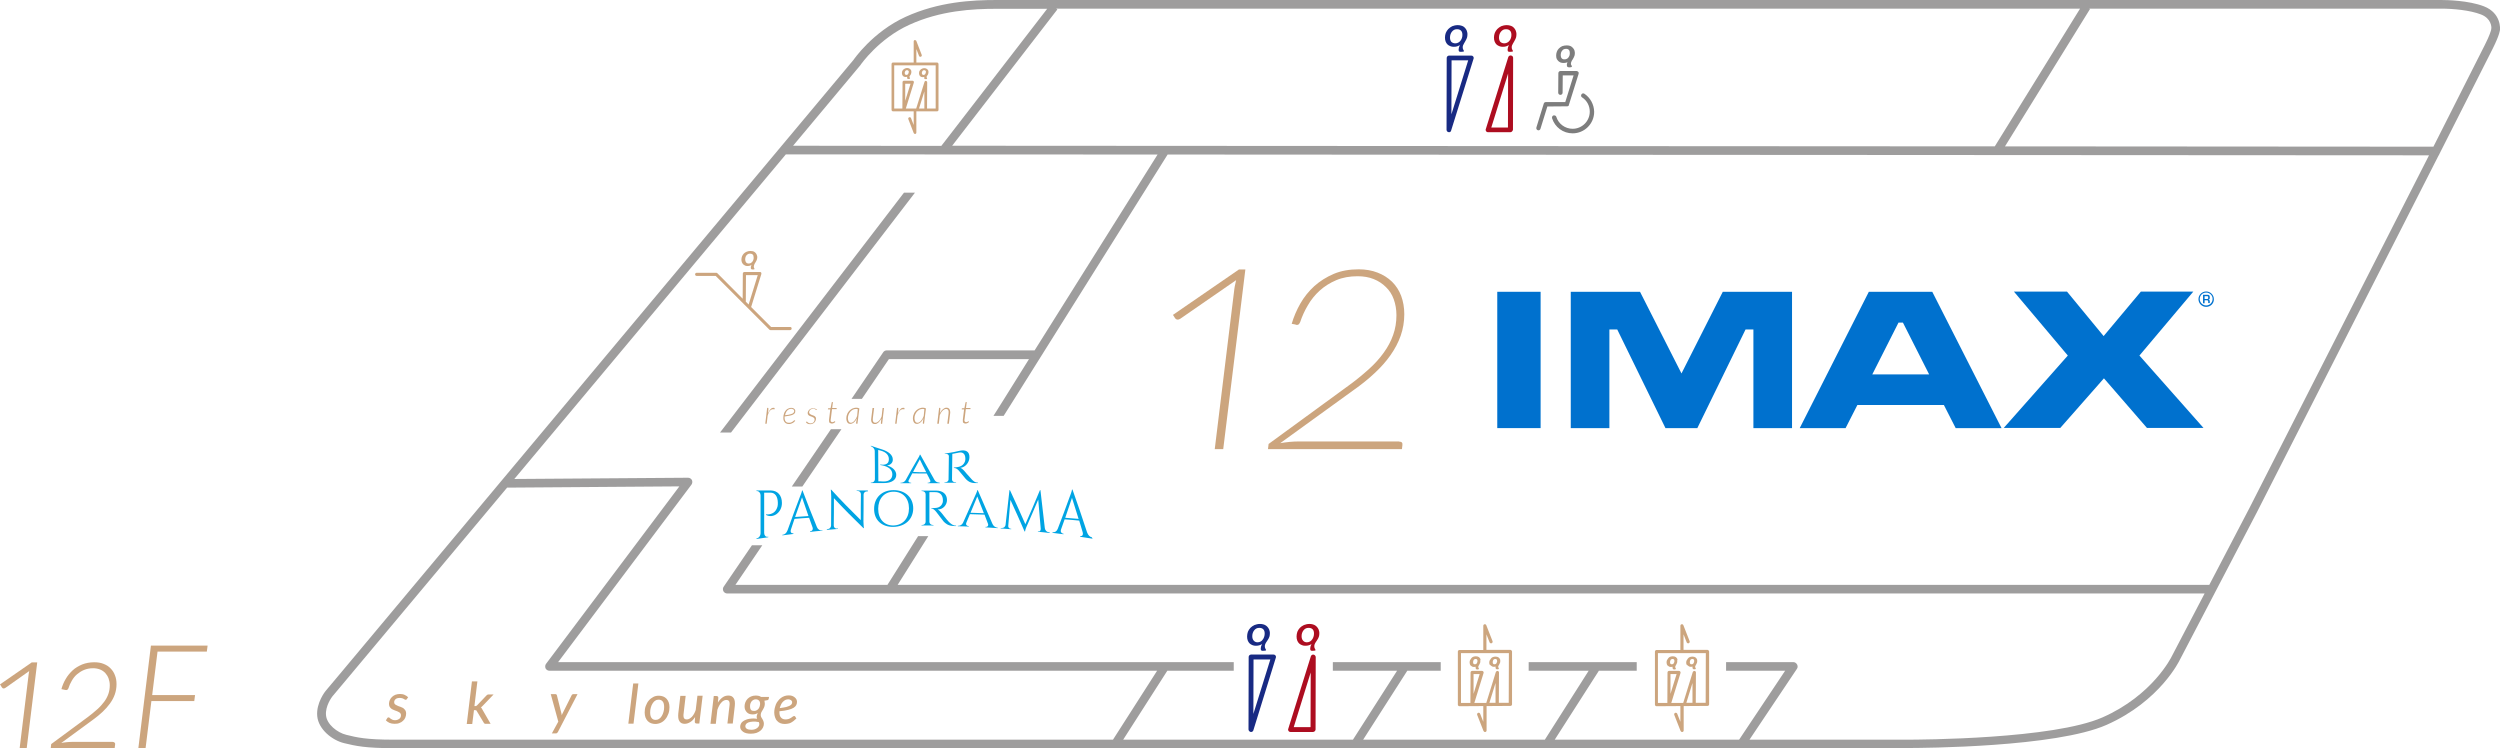 <?xml version="1.0" encoding="utf-8"?>
<!-- Generator: Adobe Illustrator 24.1.0, SVG Export Plug-In . SVG Version: 6.00 Build 0)  -->
<svg version="1.1" id="レイヤー_1" xmlns="http://www.w3.org/2000/svg" xmlns:xlink="http://www.w3.org/1999/xlink" x="0px"
	 y="0px" width="1591.9px" height="476.5px" viewBox="0 0 1591.9 476.5" style="enable-background:new 0 0 1591.9 476.5;"
	 xml:space="preserve">
<style type="text/css">
	.st0{fill:#CCA57E;}
	.st1{fill:#0071CE;}
	.st2{fill:#0071CE;stroke:#000000;stroke-width:1.06;}
	.st3{fill:#00A4E3;}
	.st4{fill:#AD0D20;}
	.st5{fill:#182A83;}
	.st6{fill:#7D7D7D;}
	.st7{fill:#9E9D9D;}
</style>
<g>
	<g>
		<path class="st0" d="M23.7,421.8L17,476.5h-4.5l5.6-45.9c0.1-0.5,0.1-1.1,0.2-1.6c0.1-0.6,0.2-1.1,0.3-1.7l-15,10.6
			c-1,0.7-1.8,0.7-2.4-0.2L0,435.8l20.2-14H23.7z"/>
		<path class="st0" d="M71.7,472.4c0.5,0,1,0.2,1.3,0.5c0.3,0.3,0.4,0.7,0.3,1.2l-0.3,2.4H32.3l0.3-2.7l23.7-17.5
			c2.1-1.6,4-3.2,5.7-4.7c1.7-1.5,3.1-3.1,4.3-4.7c1.2-1.6,2.1-3.3,2.7-5c0.6-1.7,0.9-3.6,0.9-5.6c0-1.6-0.3-3-0.8-4.4
			c-0.5-1.3-1.2-2.4-2.1-3.4c-0.9-0.9-2-1.7-3.3-2.2c-1.3-0.5-2.8-0.8-4.4-0.8c-2.2,0-4.1,0.4-5.8,1.1c-1.7,0.7-3.2,1.7-4.5,2.8
			s-2.4,2.5-3.3,4.1c-0.9,1.5-1.6,3.1-2.1,4.7c-0.2,0.5-0.4,0.8-0.6,0.9c-0.2,0.2-0.5,0.3-0.9,0.3c-0.3,0-0.5-0.1-0.7-0.1l-2.3-0.5
			c0.6-2.2,1.5-4.4,2.7-6.4c1.2-2.1,2.7-3.9,4.4-5.5c1.7-1.6,3.8-2.8,6.1-3.8c2.3-0.9,4.9-1.4,7.7-1.4c2.2,0,4.2,0.3,5.9,1
			c1.8,0.7,3.3,1.6,4.5,2.9c1.2,1.2,2.2,2.7,2.8,4.4c0.7,1.7,1,3.6,1,5.7c0,2.3-0.4,4.5-1.1,6.5c-0.7,2-1.8,4-3.1,5.8
			c-1.3,1.8-2.9,3.6-4.7,5.3c-1.8,1.7-3.9,3.4-6.1,5L39,473.1c1.1-0.2,2.2-0.4,3.4-0.5c1.2-0.1,2.3-0.2,3.4-0.2H71.7z"/>
		<path class="st0" d="M100.3,415l-3.4,27.6h27.3l-0.5,3.8H96.4l-3.7,30h-4.6l8-65.3h36.1l-0.5,3.8H100.3z"/>
	</g>
</g>
<g>
	<g>
		<path class="st1" d="M1097,185.8c0,0-22.6,44.6-26.3,52c-3.7-7.3-26.4-52-26.4-52h-44.1v86.8h24.6c0,0,0-58.3,0-62.8
			c2,0,3.6,0,5,0c1.3,2.6,30.7,62.8,30.7,62.8h20.3c0,0,29.4-60.2,30.7-62.8c1.4,0,3,0,5,0c0,4.5,0,62.8,0,62.8h24.6v-86.8H1097z"/>
		<path class="st1" d="M953.4,185.8v86.8H981v-86.8H953.4z"/>
		<path class="st1" d="M1146,272.6h29.2c0,0,6.4-12.5,7.5-14.7c2.8,0,52.3,0,55.1,0c1.1,2.2,7.5,14.7,7.5,14.7h29.2l-44.1-86.8
			l-1.5,0h-38.9L1146,272.6z M1211.7,205.4c1.1,2.3,13.8,27.3,16.7,33c-6,0-30.3,0-36.2,0c2.8-5.6,15.6-30.7,16.7-33
			C1209.9,205.4,1210.6,205.4,1211.7,205.4z"/>
		<path class="st1" d="M1363.2,185.7c0,0-20.5,24.4-23.7,28.3c-3.2-3.9-23.3-28.3-23.3-28.3h-33.8c0,0,31.8,37.8,34.3,40.7
			c-2.6,2.9-40.8,46.1-40.8,46.1h36c0,0,24.5-27.9,27.8-31.6c3.2,3.7,27.4,31.6,27.4,31.6h36c0,0-38.2-43.2-40.8-46.1
			c2.5-3,34.3-40.7,34.3-40.7H1363.2z"/>
		<g>
			<path class="st2" d="M1404.8,190.5"/>
			<g>
				<path class="st1" d="M1404.8,195.4c-2.7,0-4.9-2.2-4.9-4.9c0-2.7,2.2-4.9,4.9-4.9c2.7,0,4.9,2.2,4.9,4.9
					C1409.8,193.2,1407.6,195.4,1404.8,195.4L1404.8,195.4z M1404.8,186.3c-2.3,0-4.1,1.8-4.1,4.1c0,2.3,1.9,4.1,4.1,4.1
					c2.3,0,4.1-1.9,4.1-4.1C1409,188.2,1407.1,186.3,1404.8,186.3L1404.8,186.3z"/>
				<path class="st1" d="M1403.8,191.3v1.8h-1v-5.4h2.7c1.2,0,1.6,0.4,1.6,1.6c0,0.8,0,1.4-0.9,1.5v0c0.7,0.1,0.9,0.5,0.9,1.2v1h-1
					v-1c0-0.4-0.2-0.8-0.7-0.8H1403.8z M1405.2,190.4c0.8,0,0.9-0.2,0.9-0.9c0-0.8-0.1-0.9-0.9-0.9h-1.4v1.8H1405.2z"/>
			</g>
		</g>
	</g>
</g>
<g>
	<g>
		<path class="st0" d="M793,171.6L778.9,286h-5.4l12.5-102.1c0.1-0.9,0.3-1.8,0.5-2.7c0.2-0.9,0.4-1.8,0.6-2.8l-35.6,24.6
			c-1.3,0.8-2.4,0.7-3.2-0.3l-1.4-2.2l42-28.9H793z"/>
		<path class="st0" d="M890.9,281.2c1.6,0,2.3,0.7,2.1,2.2l-0.3,2.6h-85.3l0.4-3.3l51.1-37.3c4.7-3.4,8.9-6.9,12.7-10.3
			c3.8-3.4,6.9-6.9,9.5-10.5c2.6-3.6,4.6-7.3,6-11.3c1.4-3.9,2.1-8.1,2.1-12.6c0-3.7-0.6-7-1.7-10.1s-2.8-5.7-5-7.8
			c-2.2-2.2-4.8-3.9-7.8-5.1c-3-1.2-6.4-1.8-10.2-1.8c-5,0-9.6,0.8-13.6,2.5c-4,1.7-7.5,3.9-10.5,6.6c-3,2.7-5.6,5.9-7.6,9.4
			c-2.1,3.5-3.7,7.1-4.9,10.7c-0.4,0.8-0.7,1.3-1,1.5c-0.3,0.2-0.7,0.3-1.1,0.3c-0.3,0-0.6-0.1-1.1-0.3l-2.2-0.4
			c1.3-4.4,3.1-8.7,5.5-12.9c2.4-4.2,5.4-7.9,8.9-11.1c3.6-3.2,7.7-5.8,12.4-7.8s10-2.9,15.9-2.9c4.4,0,8.4,0.7,12,2.1
			c3.6,1.4,6.6,3.3,9.2,5.8c2.5,2.5,4.5,5.5,5.8,9c1.3,3.5,2,7.4,2,11.7c0,4.8-0.8,9.4-2.3,13.7c-1.5,4.3-3.7,8.4-6.5,12.4
			c-2.8,4-6.2,7.8-10.1,11.4c-3.9,3.7-8.3,7.2-13.1,10.6l-47,34c1.8-0.3,3.8-0.6,5.9-0.8s4.2-0.3,6.4-0.3H890.9z"/>
	</g>
</g>
<g>
	<g>
		<path class="st3" d="M497.9,320.3c0,6.2-5.7,10-10.1,7.6c0-0.1,0-0.3,0-0.4c0,0,5.7,1,7.3-5c0.2-0.6,0.2-1.6,0.2-2.5
			c-0.1-3.8-1.7-6.3-4.7-6.3c-1.3,0-2.7,0-4,0c0,8.6,0,17.2,0,25.7c0,1.5,1,2.6,2.2,2.4c0.1,0,0.3,0,0.4-0.1c0,0.1,0,0.3,0,0.4
			c-2.5,0.4-5,0.7-7.5,1.1c0-0.1,0-0.3,0-0.4c0.1,0,0.3,0,0.4-0.1c1.2-0.2,2.2-1.6,2.2-3.1c0,0,0,0,0,0c0-8.1,0-16.3,0-24.4
			c-0.1-1.4-1.1-2.5-2.2-2.5c-0.1,0-0.3,0-0.4,0c0-0.1,0-0.3,0-0.4c0.9,0,1.8,0,2.8,0c0,0,0,0,0,0c2.1,0,4.2,0,6.3,0
			C495.2,312.4,497.9,315.4,497.9,320.3z"/>
		<path class="st3" d="M523.6,337.5c0,0.1,0,0.2,0,0.4c-2.6,0.2-5.2,0.5-7.8,0.8c0-0.1,0-0.2,0-0.4c0.1,0,0.2,0,0.3,0
			c0.9-0.1,1.8-1,1.3-2.5c-0.7-2-1.5-4.1-2.2-6.1c-3.1,0.2-6.2,0.4-9.3,0.7c-0.8,2.3-1.6,4.6-2.3,6.9c-0.5,1.6,0.4,2.4,1.3,2.3
			c0.1,0,0.2,0,0.3,0c0,0.1,0,0.3,0,0.4c-2.3,0.3-4.6,0.6-7,0.9c0-0.1,0-0.3,0-0.4c0.1,0,0.2,0,0.3,0c1.1-0.1,2.3-1,3-2.9
			c2.6-7.4,5.3-14.5,7.9-21.4c0,0,1.3-3.1,1.3-3.9c0.1,0,0.2,0,0.3,0c3.1,8.1,6.1,15.9,9.2,23.4c0.7,1.6,2,2.1,3,2
			C523.4,337.5,523.5,337.5,523.6,337.5z M514.8,328.6c-1.4-3.9-2.7-7.9-4.1-11.9c-1.5,4.1-2.9,8.2-4.4,12.5
			C509.1,329,512,328.8,514.8,328.6z"/>
		<path class="st3" d="M552.6,312.9c0,0-0.6,0-0.6,0c-1.2,0-2.1,0.9-2.1,2c0,5.7,0,11.5-0.1,17.2c0,2.1,0.3,4.2,0.3,4.2
			c-0.1,0-0.2,0-0.3,0c-6.3-6.1-12.6-12.4-18.8-19.1c0,5.8,0,11.7-0.1,17.5c0,1.2,1,2,2.1,1.9c0,0,0.6-0.1,0.6-0.1
			c0,0.1,0,0.2,0,0.3c-2.4,0.2-4.8,0.4-7.1,0.6c0-0.1,0-0.2,0-0.4c0,0,0.6-0.1,0.6-0.1c1.2-0.1,2.1-1.1,2.1-2.3
			c0-6.1,0.1-12.2,0.1-18.4c0-2.4-0.3-4.4-0.3-4.4c0.1,0,0.2,0,0.3,0c0,0,0,0,0,0c6.2,6.8,12.5,13.2,18.8,19.4
			c0-5.5,0-11.1,0.1-16.6c0,0,0,0,0,0c0-1.1-1-2-2.1-2c-0.2,0-0.4,0-0.6,0c0-0.1,0-0.2,0-0.3c2.4,0,4.8,0,7.1,0
			C552.6,312.7,552.6,312.8,552.6,312.9z"/>
		<path class="st3" d="M581.5,323.7c0,6.9-5.1,11.6-12.5,11.8c-7.4,0.2-12.5-4.3-12.4-11.5c0-7.2,5.1-12,12.5-11.9
			C576.4,312.1,581.5,316.8,581.5,323.7z M578.8,323.7c0-6.4-3.9-10.6-9.8-10.6c-5.9,0-9.8,4.4-9.8,10.9c0,6.6,3.9,10.7,9.8,10.6
			C574.9,334.4,578.8,330.1,578.8,323.7z"/>
		<path class="st3" d="M604.1,332.2c1.4,1.4,2.7,2.5,4.7,2.5c0,0.1,0,0.2,0,0.3c-0.6,0-1.3,0-1.9-0.1c-3.2-0.1-5-1.7-6.1-2.9
			c-0.4-0.4-4.3-5.7-4.6-6c-0.9-1.1-1.9-2.2-3.2-2.2c0-0.1,0-0.2,0-0.3c0,0,0.8,0,1.8,0c1.8,0,4.4-0.4,5.4-3.3
			c0.2-0.4,0.2-1.2,0.2-1.9c-0.1-2.9-1.7-4.7-4.3-4.9c-1.8-0.1-3.9,0-4.3,0c0,6.3,0,12.6,0,18.9c0,0,0,0,0,0c0,1.1,1,2,2.2,2
			c0.1,0,0.3,0,0.4,0c0,0.1,0,0.2,0,0.3c-2.5,0-5.1,0-7.6,0c0-0.1,0-0.2,0-0.3c0.1,0,0.3,0,0.4,0c1.2,0,2.2-0.9,2.2-2
			c0-5.9,0-11.8,0-17.6c0,0,0,0,0,0c0-1.1-1-2-2.2-2c-0.1,0-0.3,0-0.4,0c0-0.1,0-0.2,0-0.3c0.9,0,1.8,0,2.8,0c0,0,0,0,0,0
			c2.2,0,4.4,0,6.6,0c4.2,0,6.8,2.3,6.8,6c0,3.1-2.5,6.1-5.9,6c0.7,0.3,1.8,1.4,2.5,2.3C599.8,326.9,602.8,330.9,604.1,332.2
			C604.1,332.2,604.1,332.2,604.1,332.2z"/>
		<path class="st3" d="M635.3,336c0,0.1,0,0.2,0,0.3c-2.6-0.2-5.2-0.3-7.8-0.5c0-0.1,0-0.2,0-0.3c0.1,0,0.2,0,0.3,0
			c0.9,0.1,1.8-0.7,1.3-2c-0.7-1.9-1.5-3.9-2.2-5.8c-3.1-0.1-6.2-0.2-9.3-0.3c-0.8,1.8-1.5,3.7-2.3,5.5c-0.5,1.3,0.4,2,1.3,2.1
			c0.1,0,0.2,0,0.3,0c0,0.1,0,0.2,0,0.3c-2.3-0.1-4.7-0.2-7-0.2c0-0.1,0-0.2,0-0.3c0.1,0,0.2,0,0.3,0c1.1,0,2.3-0.5,3-1.9
			c2.6-5.7,5.2-11.5,7.8-17.4c0,0,1.3-2.7,1.3-3.4c0.1,0,0.2,0,0.3,0c3.1,7,6.2,14.2,9.4,21.6c0.7,1.5,2,2.2,3.1,2.3
			C635.1,336,635.2,336,635.3,336z M626.5,326.8c-1.4-3.6-2.8-7.2-4.2-10.7c-1.4,3.5-2.9,7-4.3,10.4
			C620.8,326.6,623.6,326.7,626.5,326.8z"/>
		<path class="st3" d="M668.4,339c0,0.1,0,0.3,0,0.4c-2.5-0.3-5-0.6-7.5-0.8c0-0.1,0-0.2,0-0.3c0.2,0,0.4,0,0.5,0.1
			c0.7,0.1,1.3-0.6,1.3-1.5c0-0.1,0-0.1,0-0.2c-0.5-6.3-1.1-12.5-1.6-18.6c-2.4,5.7-4.8,11.3-7.2,16.7c0,0-1,2.1-1.2,3.6
			c-0.1,0-0.2,0-0.3,0c-3-6.9-6-13.6-9-20.1c-0.5,5.6-1,11.2-1.4,16.7c0,0,0,0,0,0c0,0,0,0,0,0c0,0,0,0.1,0,0.1
			c0,0.7,0.6,1.5,1.4,1.6c0.2,0,0.4,0,0.5,0c0,0.1,0,0.2,0,0.3c-2.2-0.2-4.5-0.3-6.7-0.5c0-0.1,0-0.2,0-0.3c0.2,0,0.4,0,0.6,0
			c1.2,0.1,2.3-0.6,2.5-2c0.8-7.3,1.7-14.7,2.5-22.1c0.1,0,0.2,0,0.3,0c3.3,7,6.5,14.2,9.8,21.7c3.1-7,6.2-14.2,9.3-21.7
			c0.1,0,0.2,0,0.3,0c0.9,8,1.9,16,2.8,24.2c0.2,1.5,1.3,2.5,2.5,2.6C668,339,668.2,339,668.4,339z"/>
		<path class="st3" d="M695.6,342.6c0,0.1,0,0.3,0,0.4c-2.6-0.4-5.2-0.8-7.8-1.2c0-0.1,0-0.3,0-0.4c0.1,0,0.2,0,0.3,0
			c0.9,0.1,1.8-0.7,1.3-2.5c-0.7-2.5-1.5-4.9-2.2-7.4c-3.1-0.3-6.2-0.6-9.3-0.8c-0.8,2.2-1.5,4.4-2.3,6.5c-0.5,1.5,0.4,2.5,1.3,2.6
			c0.1,0,0.2,0,0.3,0c0,0.1,0,0.3,0,0.4c-2.3-0.3-4.6-0.6-7-0.9c0-0.1,0-0.3,0-0.4c0.1,0,0.2,0,0.3,0c1.1,0.1,2.3-0.4,3-2.1
			c2.6-6.7,5.2-13.7,7.8-20.9c0,0,1.3-3.3,1.3-4.2c0.1,0,0.2,0,0.3,0c3.1,8.7,6.2,17.8,9.3,27.3c0.7,2,2,3,3,3.1
			C695.4,342.6,695.5,342.6,695.6,342.6z M686.8,330.4c-1.4-4.6-2.8-9-4.2-13.4c-1.4,4.3-2.9,8.6-4.3,12.7
			C681.2,329.9,684,330.2,686.8,330.4z"/>
	</g>
	<g>
		<path class="st3" d="M564.8,296.4c3.6,1,5.9,3.3,5.9,6c0,3.1-2.8,5.2-7.9,5.2c-2.8,0-5.5,0-8.3,0c0-0.1,0-0.2,0-0.3
			c0.1,0,0.4,0,0.4,0c1.2,0,2.1-0.9,2.2-2c0-6.1,0-12.1-0.1-18.2c0-1.1-1-2.3-2.1-2.8c-0.1,0-0.3-0.1-0.4-0.2c0-0.1,0-0.2,0-0.3
			c2.2,0.8,4.4,1.5,6.6,2.2c4.7,1.4,7.4,3.7,7.4,6.6C568.6,294.9,566.7,296.2,564.8,296.4C564.8,296.4,564.8,296.4,564.8,296.4z
			 M568.2,302.1c0-4.2-4.4-5.5-7.7-6c0-0.1,0-0.2,0-0.3c2.1,0.3,5.6,0.3,5.5-3.4c0-2.6-1.8-4.5-5-5.4c-0.6-0.2-1.2-0.3-1.8-0.5
			c0,6.7,0.1,13.3,0.1,20c1.1,0,2.2,0,3.3,0.1C566.2,306.6,568.2,304.9,568.2,302.1z"/>
		<path class="st3" d="M598.4,307.4c0,0.1,0,0.2,0,0.3c-2.6,0-5.1,0-7.7,0c0-0.1,0-0.2,0-0.3c0.1,0,0.2,0,0.3,0
			c0.9,0,1.8-0.6,1.3-1.6c-0.7-1.4-1.4-2.9-2.2-4.3c-3.1,0-6.1,0-9.2-0.1c-0.8,1.4-1.5,2.9-2.3,4.4c-0.5,1,0.4,1.6,1.3,1.6
			c0.1,0,0.2,0,0.3,0c0,0.1,0,0.2,0,0.3c-2.3,0-4.6,0-6.8,0c0-0.1,0-0.2,0-0.3c0.1,0,0.2,0,0.3,0c1,0,2.3-0.5,3-1.7
			c2.5-4.7,5.1-9.1,7.7-13.6c0,0,1.3-2,1.3-2.6c0.1,0,0.2,0,0.3,0c3.1,5.5,6.1,10.8,9.1,16.2c0.7,1.1,1.9,1.6,3,1.6
			C598.2,307.4,598.3,307.4,598.4,307.4z M589.8,300.7c-1.4-2.7-2.8-5.4-4.1-8.2c-1.4,2.7-2.9,5.3-4.3,8
			C584.1,300.7,586.9,300.7,589.8,300.7z"/>
		<path class="st3" d="M622.7,307.3c0,0.1,0,0.2,0,0.3c-0.6,0-1.2,0-1.9,0c-3.2,0-4.9-1.6-5.9-2.7c-0.4-0.5-4.2-5.1-4.4-5.3
			c-0.9-0.9-1.9-1.7-3.1-1.6c0-0.1,0-0.2,0-0.3c0,0,0.8-0.1,1.8-0.2c1.8-0.2,4.3-0.9,5.3-3.8c0.2-0.5,0.2-1.2,0.2-1.9
			c-0.1-2.8-1.6-4.1-4.1-3.6c-1.7,0.3-3.8,0.8-4.2,0.8c-0.1,5.5-0.1,11-0.2,16.4c0,0,0,0,0,0c0,1,1,1.7,2.2,1.7c0.1,0,0.3,0,0.4,0
			c0,0.1,0,0.2,0,0.3c-2.5,0-5,0-7.4,0c0-0.1,0-0.2,0-0.3c0.1,0,0.3,0,0.4,0c1.2,0,2.2-0.8,2.2-1.7c0.1-5,0.1-10,0.2-15c0,0,0,0,0,0
			c0-0.9-1-1.5-2.2-1.4c-0.1,0-0.3,0-0.4,0.1c0-0.1,0-0.2,0-0.3c0.9-0.1,1.8-0.3,2.7-0.4c0,0,0,0,0,0c2.2-0.3,4.3-0.8,6.5-1.3
			c4.1-1,6.6,0.4,6.5,4.1c0,3.1-2.5,6.4-5.8,6.7c0.7,0.2,1.8,1.1,2.4,1.8c0,0,2.9,3.5,4.2,4.8C619.5,306.2,620.7,307.3,622.7,307.3z
			"/>
	</g>
</g>
<g>
	<path class="st0" d="M489.1,263.1c0.3-0.7,0.6-1.2,0.9-1.7c0.3-0.5,0.7-0.9,1-1.2c0.4-0.3,0.7-0.5,1.1-0.5c0.4-0.1,0.8,0,1.2,0.1
		l-0.2,0.9c-0.5-0.2-0.9-0.2-1.3-0.1c-0.4,0.1-0.8,0.3-1.2,0.6c-0.4,0.3-0.7,0.8-1,1.4c-0.3,0.6-0.6,1.3-0.8,2.1l-0.6,5.1h-0.9
		l1.2-10.1h0.4c0.2,0,0.4,0.1,0.4,0.4L489.1,263.1z"/>
	<path class="st0" d="M506.4,268c-0.3,0.3-0.7,0.7-1,0.9c-0.3,0.3-0.6,0.5-1,0.6c-0.3,0.2-0.7,0.3-1,0.4c-0.3,0.1-0.7,0.1-1.1,0.1
		c-0.6,0-1.1-0.1-1.5-0.3c-0.4-0.2-0.8-0.4-1.1-0.8c-0.3-0.3-0.5-0.8-0.7-1.2c-0.2-0.5-0.2-1-0.2-1.6c0-0.5,0.1-1,0.1-1.5
		c0.1-0.5,0.3-1,0.4-1.5c0.2-0.5,0.4-0.9,0.7-1.3c0.3-0.4,0.6-0.8,1-1.1c0.4-0.3,0.8-0.5,1.3-0.7c0.5-0.2,1-0.3,1.5-0.3
		c0.5,0,0.9,0.1,1.2,0.2c0.3,0.1,0.6,0.3,0.8,0.5c0.2,0.2,0.4,0.4,0.5,0.7c0.1,0.2,0.1,0.5,0.1,0.7c0,0.3,0,0.5-0.1,0.8
		c-0.1,0.2-0.2,0.5-0.4,0.7c-0.2,0.2-0.4,0.4-0.8,0.6c-0.3,0.2-0.7,0.4-1.2,0.5c-0.5,0.2-1.1,0.3-1.8,0.4c-0.7,0.1-1.5,0.3-2.5,0.4
		c0,0.1,0,0.3,0,0.4c0,0.1,0,0.3,0,0.4c0,1,0.2,1.8,0.7,2.4c0.5,0.6,1.1,0.8,2.1,0.8c0.4,0,0.7,0,1-0.1c0.3-0.1,0.5-0.2,0.8-0.3
		c0.2-0.1,0.4-0.3,0.6-0.4c0.2-0.1,0.3-0.3,0.5-0.4c0.1-0.1,0.2-0.2,0.3-0.3c0.1-0.1,0.2-0.1,0.3-0.1c0.1,0,0.1,0,0.2,0.1L506.4,268
		z M503.9,260.3c-0.5,0-1,0.1-1.5,0.3c-0.4,0.2-0.8,0.5-1.2,0.9c-0.3,0.4-0.6,0.8-0.8,1.3c-0.2,0.5-0.4,1-0.5,1.6
		c0.9-0.1,1.6-0.2,2.2-0.3s1.1-0.3,1.6-0.4c0.4-0.1,0.8-0.3,1-0.4c0.3-0.2,0.5-0.3,0.6-0.5c0.1-0.2,0.2-0.3,0.3-0.5
		c0.1-0.2,0.1-0.4,0.1-0.6c0-0.1,0-0.3-0.1-0.5c-0.1-0.2-0.2-0.3-0.3-0.4c-0.1-0.1-0.3-0.2-0.6-0.3
		C504.6,260.4,504.3,260.3,503.9,260.3z"/>
	<path class="st0" d="M520,261c-0.1,0.1-0.1,0.1-0.2,0.1c-0.1,0-0.1,0-0.2-0.1c-0.1-0.1-0.2-0.2-0.4-0.3c-0.2-0.1-0.4-0.2-0.6-0.3
		c-0.2-0.1-0.6-0.1-0.9-0.1c-0.3,0-0.7,0.1-1,0.2c-0.3,0.1-0.6,0.3-0.8,0.5c-0.2,0.2-0.4,0.4-0.5,0.7c-0.1,0.3-0.2,0.5-0.2,0.8
		c0,0.3,0.1,0.5,0.2,0.7c0.1,0.2,0.3,0.4,0.5,0.5c0.2,0.1,0.4,0.3,0.7,0.4c0.3,0.1,0.5,0.2,0.8,0.3s0.6,0.2,0.8,0.3
		c0.3,0.1,0.5,0.3,0.7,0.4c0.2,0.2,0.4,0.4,0.5,0.6c0.1,0.3,0.2,0.6,0.2,0.9c0,0.4-0.1,0.8-0.3,1.3c-0.2,0.4-0.4,0.8-0.7,1.1
		c-0.3,0.3-0.7,0.6-1.2,0.8c-0.4,0.2-0.9,0.3-1.5,0.3c-0.6,0-1.2-0.1-1.6-0.3c-0.4-0.2-0.8-0.5-1.1-0.9l0.2-0.3
		c0.1-0.1,0.2-0.2,0.3-0.2c0.1,0,0.2,0.1,0.3,0.2c0.1,0.1,0.2,0.2,0.4,0.4c0.2,0.1,0.4,0.3,0.7,0.4c0.3,0.1,0.6,0.2,1,0.2
		c0.4,0,0.8-0.1,1.1-0.2c0.3-0.1,0.6-0.3,0.8-0.5c0.2-0.2,0.4-0.5,0.5-0.8c0.1-0.3,0.2-0.6,0.2-1c0-0.3-0.1-0.5-0.2-0.7
		c-0.1-0.2-0.3-0.4-0.5-0.5c-0.2-0.1-0.4-0.3-0.7-0.4c-0.3-0.1-0.5-0.2-0.8-0.3c-0.3-0.1-0.6-0.2-0.8-0.3c-0.3-0.1-0.5-0.3-0.7-0.4
		c-0.2-0.2-0.4-0.4-0.5-0.6c-0.1-0.2-0.2-0.5-0.2-0.9c0-0.4,0.1-0.8,0.3-1.1c0.2-0.4,0.4-0.7,0.7-1c0.3-0.3,0.7-0.5,1.1-0.7
		c0.4-0.2,0.9-0.2,1.4-0.2c0.6,0,1.1,0.1,1.5,0.3c0.4,0.2,0.8,0.4,1.1,0.8L520,261z"/>
	<path class="st0" d="M527.9,268.1c0,0,0-0.1,0-0.2c0-0.1,0-0.2,0-0.3c0-0.1,0-0.3,0-0.5c0-0.2,0-0.4,0.1-0.7l0.7-5.7h-1.3
		c-0.1,0-0.1,0-0.2-0.1c0,0-0.1-0.1,0-0.2l0.1-0.4l1.6-0.1l0.7-3.6c0-0.1,0-0.1,0.1-0.2c0,0,0.1-0.1,0.2-0.1h0.5l-0.5,3.8h2.9
		l-0.1,0.7h-2.9l-0.7,5.7c0,0.3-0.1,0.5-0.1,0.7c0,0.2,0,0.3-0.1,0.4c0,0.1,0,0.2,0,0.2c0,0.1,0,0.1,0,0.1c0,0.4,0.1,0.8,0.3,0.9
		c0.2,0.2,0.5,0.3,0.8,0.3c0.2,0,0.4,0,0.6-0.1c0.2-0.1,0.3-0.1,0.4-0.2c0.1-0.1,0.2-0.2,0.3-0.2c0.1-0.1,0.1-0.1,0.2-0.1
		c0.1,0,0.1,0,0.2,0.1l0.2,0.4c-0.3,0.3-0.6,0.5-1,0.7c-0.4,0.2-0.8,0.3-1.2,0.3c-0.6,0-1-0.2-1.3-0.5
		C528.1,269.2,527.9,268.8,527.9,268.1z"/>
	<path class="st0" d="M545.6,266.3c-0.3,0.5-0.5,1-0.8,1.5c-0.3,0.4-0.6,0.8-1,1.1c-0.4,0.3-0.7,0.6-1.1,0.7
		c-0.4,0.2-0.8,0.3-1.2,0.3c-0.4,0-0.8-0.1-1.1-0.2c-0.3-0.2-0.6-0.4-0.8-0.7c-0.2-0.3-0.4-0.7-0.5-1.1c-0.1-0.4-0.2-0.9-0.2-1.5
		c0-0.6,0.1-1.2,0.2-1.7c0.2-0.6,0.4-1.1,0.6-1.6c0.3-0.5,0.6-1,1-1.4c0.4-0.4,0.8-0.8,1.3-1.1c0.5-0.3,0.9-0.6,1.5-0.7
		c0.5-0.2,1.1-0.3,1.6-0.3c0.4,0,0.8,0,1.1,0.1s0.7,0.2,1,0.4l-1.2,9.7h-0.5c-0.1,0-0.2,0-0.3-0.1c0-0.1-0.1-0.2-0.1-0.3
		L545.6,266.3z M546.2,260.6c-0.2-0.1-0.4-0.1-0.6-0.2c-0.2,0-0.4,0-0.7,0c-0.7,0-1.3,0.2-1.9,0.5c-0.6,0.3-1.1,0.8-1.6,1.3
		c-0.5,0.6-0.8,1.2-1.1,1.9c-0.3,0.7-0.4,1.5-0.4,2.2c0,0.9,0.2,1.6,0.5,2.1c0.3,0.5,0.8,0.8,1.4,0.8c0.4,0,0.8-0.1,1.1-0.3
		c0.4-0.2,0.7-0.5,1.1-0.9c0.3-0.4,0.7-0.9,1-1.4c0.3-0.5,0.6-1.2,0.8-1.8L546.2,260.6z"/>
	<path class="st0" d="M562.9,259.8l-1.2,10.1h-0.4c-0.1,0-0.2,0-0.3-0.1c-0.1-0.1-0.1-0.2-0.1-0.3l0.3-2.9c-0.3,0.5-0.6,1-0.9,1.4
		c-0.3,0.4-0.7,0.8-1,1.1c-0.4,0.3-0.7,0.5-1.1,0.7c-0.4,0.2-0.8,0.2-1.2,0.2c-0.9,0-1.5-0.3-1.9-1c-0.4-0.7-0.5-1.6-0.3-2.8
		l0.8-6.4h1l-0.8,6.4c-0.1,1-0.1,1.7,0.2,2.2c0.2,0.5,0.7,0.8,1.4,0.8c0.4,0,0.7-0.1,1.1-0.3c0.4-0.2,0.7-0.5,1.1-0.8
		c0.4-0.4,0.7-0.8,1-1.3c0.3-0.5,0.6-1.1,0.8-1.7l0.6-5.3H562.9z"/>
	<path class="st0" d="M571.8,263.1c0.3-0.7,0.6-1.2,0.9-1.7c0.3-0.5,0.7-0.9,1-1.2s0.7-0.5,1.1-0.5c0.4-0.1,0.8,0,1.2,0.1l-0.2,0.9
		c-0.5-0.2-0.9-0.2-1.3-0.1c-0.4,0.1-0.8,0.3-1.2,0.6c-0.4,0.3-0.7,0.8-1,1.4c-0.3,0.6-0.6,1.3-0.8,2.1l-0.6,5.1h-0.9l1.2-10.1h0.4
		c0.2,0,0.4,0.1,0.4,0.4L571.8,263.1z"/>
	<path class="st0" d="M588,266.3c-0.3,0.5-0.5,1-0.8,1.5c-0.3,0.4-0.6,0.8-1,1.1c-0.4,0.3-0.7,0.6-1.1,0.7c-0.4,0.2-0.8,0.3-1.2,0.3
		c-0.4,0-0.8-0.1-1.1-0.2c-0.3-0.2-0.6-0.4-0.8-0.7c-0.2-0.3-0.4-0.7-0.5-1.1c-0.1-0.4-0.2-0.9-0.2-1.5c0-0.6,0.1-1.2,0.2-1.7
		c0.2-0.6,0.4-1.1,0.6-1.6c0.3-0.5,0.6-1,1-1.4c0.4-0.4,0.8-0.8,1.3-1.1c0.5-0.3,0.9-0.6,1.5-0.7c0.5-0.2,1.1-0.3,1.6-0.3
		c0.4,0,0.8,0,1.1,0.1s0.7,0.2,1,0.4l-1.2,9.7H588c-0.1,0-0.2,0-0.3-0.1c0-0.1-0.1-0.2-0.1-0.3L588,266.3z M588.6,260.6
		c-0.2-0.1-0.4-0.1-0.6-0.2c-0.2,0-0.4,0-0.7,0c-0.7,0-1.3,0.2-1.9,0.5c-0.6,0.3-1.1,0.8-1.6,1.3c-0.5,0.6-0.8,1.2-1.1,1.9
		c-0.3,0.7-0.4,1.5-0.4,2.2c0,0.9,0.2,1.6,0.5,2.1c0.3,0.5,0.8,0.8,1.4,0.8c0.4,0,0.8-0.1,1.1-0.3c0.4-0.2,0.7-0.5,1.1-0.9
		c0.3-0.4,0.7-0.9,1-1.4s0.6-1.2,0.8-1.8L588.6,260.6z"/>
	<path class="st0" d="M598.5,263c0.3-0.5,0.6-1,0.9-1.4c0.3-0.4,0.7-0.8,1.1-1.1c0.4-0.3,0.7-0.5,1.1-0.7c0.4-0.2,0.8-0.2,1.2-0.2
		c0.4,0,0.8,0.1,1.1,0.3c0.3,0.2,0.6,0.4,0.7,0.7c0.2,0.3,0.3,0.7,0.4,1.2c0.1,0.5,0.1,1,0,1.6l-0.8,6.4h-1l0.8-6.4
		c0.1-1,0.1-1.7-0.2-2.2c-0.2-0.5-0.7-0.8-1.4-0.8c-0.4,0-0.8,0.1-1.1,0.3c-0.4,0.2-0.7,0.5-1.1,0.8c-0.4,0.4-0.7,0.8-1,1.3
		c-0.3,0.5-0.6,1.1-0.8,1.7l-0.6,5.3h-1l1.2-10.1h0.4c0.2,0,0.4,0.1,0.4,0.4L598.5,263z"/>
	<path class="st0" d="M613.1,268.1c0,0,0-0.1,0-0.2c0-0.1,0-0.2,0-0.3c0-0.1,0-0.3,0-0.5c0-0.2,0-0.4,0.1-0.7l0.7-5.7h-1.3
		c-0.1,0-0.1,0-0.2-0.1c0,0-0.1-0.1,0-0.2l0.1-0.4l1.6-0.1l0.7-3.6c0-0.1,0-0.1,0.1-0.2c0,0,0.1-0.1,0.2-0.1h0.5l-0.5,3.8h2.9
		l-0.1,0.7h-2.9l-0.7,5.7c0,0.3-0.1,0.5-0.1,0.7c0,0.2,0,0.3-0.1,0.4c0,0.1,0,0.2,0,0.2c0,0.1,0,0.1,0,0.1c0,0.4,0.1,0.8,0.3,0.9
		c0.2,0.2,0.5,0.3,0.8,0.3c0.2,0,0.4,0,0.6-0.1c0.2-0.1,0.3-0.1,0.4-0.2c0.1-0.1,0.2-0.2,0.3-0.2c0.1-0.1,0.1-0.1,0.2-0.1
		c0.1,0,0.1,0,0.1,0.1l0.2,0.4c-0.3,0.3-0.6,0.5-1,0.7c-0.4,0.2-0.8,0.3-1.2,0.3c-0.6,0-1-0.2-1.3-0.5
		C613.2,269.2,613.1,268.8,613.1,268.1z"/>
</g>
<g>
	<g>
		<g>
			<path class="st0" d="M400.1,460.8l3.1-25.6h3.3l-3.1,25.6H400.1z"/>
			<path class="st0" d="M417.2,461c-1,0-1.8-0.2-2.7-0.5c-0.8-0.3-1.5-0.8-2.1-1.4c-0.6-0.6-1-1.4-1.4-2.3c-0.3-0.9-0.5-1.9-0.5-3.1
				c0-1.5,0.2-2.9,0.7-4.2c0.5-1.3,1.1-2.5,1.9-3.4c0.8-1,1.8-1.7,2.9-2.3c1.1-0.6,2.3-0.8,3.6-0.8c1,0,1.8,0.2,2.7,0.5
				c0.8,0.3,1.5,0.8,2.1,1.4c0.6,0.6,1,1.4,1.4,2.3c0.3,0.9,0.5,1.9,0.5,3.1c0,1.5-0.2,2.9-0.7,4.2c-0.5,1.3-1.1,2.5-1.9,3.4
				c-0.8,1-1.8,1.8-2.9,2.3C419.7,460.7,418.5,461,417.2,461z M417.5,458.4c0.8,0,1.5-0.2,2.2-0.7c0.7-0.4,1.2-1,1.7-1.8
				c0.5-0.8,0.8-1.6,1.1-2.6c0.3-1,0.4-2,0.4-3.1c0-1.6-0.3-2.8-0.9-3.5c-0.6-0.8-1.5-1.2-2.6-1.2c-0.8,0-1.6,0.2-2.2,0.7
				c-0.7,0.4-1.2,1-1.7,1.8c-0.5,0.7-0.8,1.6-1.1,2.6c-0.3,1-0.4,2-0.4,3.1c0,1.6,0.3,2.7,0.9,3.5
				C415.5,458,416.3,458.4,417.5,458.4z"/>
			<path class="st0" d="M447.4,443.1l-2.1,17.6h-1.7c-0.8,0-1.2-0.4-1.2-1.2l0.2-2.9c-0.9,1.4-1.9,2.5-3.1,3.2
				c-1.1,0.7-2.3,1.1-3.5,1.1c-0.7,0-1.4-0.1-2-0.4c-0.6-0.3-1-0.7-1.4-1.3c-0.4-0.6-0.6-1.3-0.7-2.1c-0.1-0.8-0.1-1.8,0-2.8
				l1.3-11.2h3.4l-1.3,11.2c-0.2,1.3-0.1,2.3,0.2,2.9c0.3,0.6,0.9,0.9,1.8,0.9c0.5,0,1.1-0.1,1.6-0.4c0.5-0.3,1.1-0.7,1.6-1.2
				s1-1.2,1.4-1.9c0.4-0.7,0.8-1.6,1.1-2.5l1.1-9.1H447.4z"/>
			<path class="st0" d="M457.1,447.4c0.9-1.5,2-2.6,3.1-3.4s2.4-1.1,3.6-1.1c0.7,0,1.4,0.1,2,0.4c0.6,0.3,1,0.7,1.4,1.3
				c0.4,0.6,0.6,1.3,0.7,2.1c0.1,0.8,0.1,1.8,0,2.8l-1.3,11.2h-3.4l1.3-11.2c0.2-1.3,0.1-2.3-0.2-2.9c-0.3-0.6-0.9-0.9-1.8-0.9
				c-0.5,0-1.1,0.1-1.6,0.4c-0.6,0.3-1.1,0.7-1.6,1.3c-0.5,0.5-1,1.2-1.4,2c-0.4,0.8-0.8,1.6-1.1,2.6l-1,8.9h-3.4l2.1-17.7h1.7
				c0.4,0,0.7,0.1,0.9,0.3c0.2,0.2,0.3,0.5,0.3,0.9L457.1,447.4z"/>
			<path class="st0" d="M489.7,443.8l-0.2,1.1c-0.1,0.5-0.3,0.8-0.7,0.9l-2.1,0.4c0.1,0.3,0.2,0.6,0.2,0.9c0,0.3,0.1,0.6,0.1,1
				c0,0.6-0.1,1.1-0.2,1.5c-0.1,0.5-0.3,0.9-0.5,1.3c-0.2,0.4-0.4,0.7-0.6,1.1c-0.2,0.3-0.4,0.7-0.6,1c-0.2,0.3-0.4,0.7-0.5,1.1
				c-0.1,0.4-0.2,0.8-0.2,1.2c0,0.5,0.1,0.9,0.3,1.3c0.2,0.4,0.5,0.8,0.7,1.2c0.3,0.4,0.5,0.9,0.7,1.4c0.2,0.5,0.3,1.1,0.3,1.7
				c0,0.8-0.2,1.6-0.6,2.4c-0.4,0.8-0.9,1.4-1.6,2c-0.7,0.6-1.6,1-2.6,1.4c-1,0.3-2.2,0.5-3.5,0.5c-1,0-2-0.1-2.8-0.3
				c-0.8-0.2-1.6-0.5-2.1-0.9c-0.6-0.4-1-0.9-1.4-1.4c-0.3-0.5-0.5-1.1-0.5-1.8c0-0.8,0.2-1.4,0.5-2s0.7-1.1,1.3-1.5
				c0.5-0.4,1.2-0.7,1.9-1c0.7-0.3,1.5-0.5,2.3-0.6c0.8-0.1,1.6-0.2,2.4-0.2c0.8,0,1.6,0.1,2.4,0.2c-0.1-0.2-0.2-0.4-0.2-0.6
				c-0.1-0.2-0.1-0.5-0.1-0.7c0-0.3,0.1-0.7,0.2-1.1c0.1-0.4,0.3-0.8,0.5-1.3c-0.4,0.3-0.9,0.5-1.5,0.7c-0.5,0.2-1.2,0.2-1.9,0.2
				c-0.7,0-1.3-0.1-1.9-0.3c-0.6-0.2-1.1-0.5-1.6-1c-0.4-0.4-0.8-1-1.1-1.6c-0.3-0.6-0.4-1.4-0.4-2.3c0-0.8,0.2-1.7,0.5-2.5
				c0.3-0.8,0.8-1.5,1.4-2.2c0.6-0.6,1.3-1.1,2.2-1.5c0.9-0.4,1.9-0.6,3.1-0.6c0.6,0,1.2,0.1,1.8,0.2c0.6,0.1,1.1,0.4,1.5,0.7H489.7
				z M483.5,461.1c0-0.3,0-0.5-0.1-0.7c0-0.2-0.1-0.4-0.2-0.6c-1.5-0.3-2.8-0.4-3.9-0.3s-2,0.2-2.7,0.5c-0.7,0.3-1.2,0.6-1.5,1
				c-0.3,0.4-0.5,0.9-0.5,1.3c0,0.8,0.3,1.4,1,1.8c0.7,0.4,1.6,0.6,2.9,0.6c0.7,0,1.4-0.1,2-0.3c0.6-0.2,1.1-0.4,1.6-0.8
				c0.4-0.3,0.8-0.7,1-1.1C483.4,462.1,483.5,461.6,483.5,461.1z M480.2,452.7c0.6,0,1.1-0.1,1.6-0.4c0.5-0.3,0.9-0.6,1.2-1
				c0.3-0.4,0.5-0.9,0.7-1.4c0.2-0.5,0.2-1.1,0.3-1.6c0-1-0.2-1.7-0.7-2.2s-1.2-0.8-2-0.8c-0.6,0-1.1,0.1-1.6,0.4
				c-0.5,0.2-0.8,0.6-1.2,1c-0.3,0.4-0.5,0.9-0.7,1.4c-0.2,0.5-0.2,1.1-0.2,1.7c0,1,0.2,1.8,0.7,2.3
				C478.6,452.5,479.3,452.7,480.2,452.7z"/>
			<path class="st0" d="M507.1,457.5c-0.6,0.6-1.2,1.1-1.8,1.6c-0.6,0.4-1.1,0.8-1.7,1.1c-0.6,0.3-1.2,0.5-1.9,0.6
				c-0.6,0.1-1.4,0.2-2.1,0.2c-1,0-1.9-0.2-2.7-0.5c-0.8-0.3-1.5-0.8-2.1-1.5c-0.6-0.6-1-1.4-1.3-2.3c-0.3-0.9-0.5-1.9-0.5-3
				c0-0.9,0.1-1.8,0.3-2.7c0.2-0.9,0.5-1.7,0.8-2.6c0.4-0.8,0.8-1.6,1.4-2.2c0.5-0.7,1.1-1.3,1.8-1.8c0.7-0.5,1.4-0.9,2.3-1.2
				c0.8-0.3,1.7-0.4,2.7-0.4c0.9,0,1.7,0.1,2.3,0.4c0.7,0.3,1.2,0.6,1.6,1c0.4,0.4,0.8,0.8,1,1.3c0.2,0.5,0.3,1,0.3,1.4
				c0,0.8-0.2,1.5-0.5,2.1c-0.3,0.6-0.9,1.2-1.7,1.7c-0.8,0.5-2,1-3.4,1.3c-1.4,0.4-3.3,0.7-5.6,0.9c0,0.1,0,0.2,0,0.3
				c0,0.1,0,0.2,0,0.3c0,1.5,0.3,2.7,1,3.4c0.7,0.8,1.6,1.2,3,1.2c0.5,0,1-0.1,1.5-0.2c0.4-0.1,0.8-0.2,1.1-0.4
				c0.3-0.2,0.6-0.3,0.9-0.5c0.3-0.2,0.5-0.4,0.7-0.5c0.2-0.2,0.4-0.3,0.6-0.4c0.2-0.1,0.4-0.2,0.6-0.2c0.1,0,0.2,0,0.3,0.1
				c0.1,0.1,0.2,0.1,0.3,0.2L507.1,457.5z M502,445.3c-0.7,0-1.3,0.1-1.9,0.4c-0.6,0.3-1.1,0.7-1.6,1.2c-0.5,0.5-0.9,1.1-1.2,1.8
				c-0.3,0.7-0.6,1.4-0.8,2.2c1.7-0.2,3.1-0.5,4.1-0.7c1-0.3,1.8-0.6,2.4-0.9c0.6-0.3,0.9-0.7,1.1-1s0.3-0.7,0.3-1.1
				c0-0.2,0-0.4-0.1-0.6c-0.1-0.2-0.2-0.4-0.4-0.6c-0.2-0.2-0.4-0.3-0.7-0.4C502.8,445.4,502.5,445.3,502,445.3z"/>
		</g>
		<g>
			<path class="st0" d="M259,445.2c-0.1,0.2-0.2,0.3-0.3,0.3c-0.1,0.1-0.2,0.1-0.4,0.1c-0.2,0-0.4-0.1-0.6-0.2
				c-0.2-0.1-0.4-0.3-0.7-0.4c-0.3-0.2-0.6-0.3-1-0.4c-0.4-0.1-0.9-0.2-1.5-0.2c-0.5,0-1,0.1-1.5,0.2c-0.4,0.1-0.8,0.3-1.1,0.6
				c-0.3,0.3-0.6,0.5-0.7,0.9c-0.2,0.3-0.2,0.7-0.2,1.1c0,0.4,0.1,0.8,0.3,1c0.2,0.3,0.5,0.5,0.9,0.7c0.4,0.2,0.8,0.4,1.2,0.6
				c0.5,0.2,0.9,0.4,1.4,0.5c0.5,0.2,0.9,0.4,1.4,0.6c0.5,0.2,0.9,0.5,1.2,0.9c0.4,0.3,0.6,0.7,0.9,1.2c0.2,0.5,0.3,1,0.3,1.7
				c0,0.9-0.2,1.7-0.5,2.5c-0.3,0.8-0.8,1.5-1.5,2.1c-0.6,0.6-1.4,1.1-2.3,1.4c-0.9,0.4-1.9,0.5-3.1,0.5c-1.2,0-2.2-0.2-3.2-0.6
				c-0.9-0.4-1.7-1-2.3-1.6l0.9-1.4c0.2-0.4,0.5-0.5,0.9-0.5c0.2,0,0.4,0.1,0.6,0.3c0.2,0.2,0.5,0.4,0.7,0.6
				c0.3,0.2,0.7,0.4,1.1,0.6c0.4,0.2,1,0.3,1.7,0.3c0.6,0,1.1-0.1,1.6-0.3c0.5-0.2,0.8-0.4,1.2-0.7c0.3-0.3,0.6-0.6,0.7-1
				c0.2-0.4,0.2-0.8,0.2-1.2c0-0.5-0.1-0.8-0.3-1.1c-0.2-0.3-0.5-0.6-0.9-0.8c-0.4-0.2-0.8-0.4-1.2-0.6c-0.5-0.2-0.9-0.3-1.4-0.5
				c-0.5-0.2-0.9-0.4-1.4-0.6c-0.5-0.2-0.9-0.5-1.2-0.8c-0.4-0.3-0.6-0.7-0.9-1.2c-0.2-0.5-0.3-1-0.3-1.7c0-0.8,0.2-1.6,0.5-2.3
				c0.3-0.7,0.8-1.4,1.4-2c0.6-0.6,1.3-1,2.2-1.4c0.9-0.3,1.8-0.5,2.9-0.5c1.2,0,2.2,0.2,3,0.6c0.9,0.4,1.6,0.9,2.2,1.5L259,445.2z"
				/>
			<path class="st0" d="M304,433.7l-1.9,15.9h0.5c0.3,0,0.5,0,0.7-0.1c0.2-0.1,0.3-0.2,0.5-0.4l5.9-6.2c0.2-0.2,0.4-0.4,0.6-0.5
				c0.2-0.1,0.5-0.2,0.8-0.2h3.2l-6.9,7.2c-0.4,0.4-0.8,0.8-1.2,1c0.2,0.2,0.4,0.3,0.5,0.6c0.1,0.2,0.3,0.4,0.4,0.7l5.3,9.2h-3.1
				c-0.3,0-0.5,0-0.7-0.1s-0.3-0.3-0.5-0.5l-4.5-7.5c-0.1-0.3-0.3-0.5-0.4-0.5c-0.2-0.1-0.4-0.1-0.8-0.1h-0.6l-1.1,8.8h-3.5
				l3.3-27.1H304z"/>
			<path class="st0" d="M367.7,442.1l-12.5,24.1c-0.3,0.5-0.7,0.8-1.2,0.8h-2.6l4.1-7.5l-4.8-17.5h3c0.3,0,0.5,0.1,0.6,0.2
				c0.1,0.1,0.2,0.3,0.3,0.5l2.8,11.2c0.1,0.3,0.1,0.5,0.2,0.8c0,0.3,0.1,0.5,0.1,0.8c0.1-0.3,0.2-0.6,0.3-0.8
				c0.1-0.3,0.2-0.5,0.4-0.8l5.6-11.2c0.1-0.2,0.2-0.4,0.4-0.5c0.2-0.1,0.4-0.2,0.6-0.2H367.7z"/>
		</g>
	</g>
</g>
<g>
	<g>
		<path class="st0" d="M481.9,162.3c-0.2-0.6-0.7-1.3-1.4-1.8c-0.6-0.5-1.6-0.7-2.7-0.7c-0.9,0-1.7,0.2-2.4,0.5
			c-0.7,0.3-1.3,0.7-1.8,1.2c-0.5,0.5-0.8,1.1-1.1,1.7c-0.2,0.6-0.4,1.3-0.4,2c0,0.7,0.1,1.3,0.3,1.8c0.2,0.5,0.5,0.9,0.8,1.3
			c0.4,0.3,0.8,0.6,1.2,0.8c0.5,0.2,1,0.3,1.5,0.3c0.6,0,1.1-0.1,1.5-0.2c0.4-0.1,0.8-0.3,1.2-0.6c-0.2,0.4-0.4,0.7-0.4,1
			c-0.1,0.3-0.1,0.6-0.1,0.9c0,0.2,0,0.4,0.1,0.6c0,0,0.1,0.5,1.1,0.5c1.6,0,1.1-0.5,1.1-0.5c-0.1-0.2-0.2-0.4-0.3-0.7
			c-0.1-0.2-0.1-0.5-0.1-0.7c0-0.3,0.1-0.7,0.2-1c0.1-0.3,0.2-0.6,0.4-0.9c0.2-0.3,0.3-0.6,0.5-0.8c0.2-0.3,0.4-0.6,0.5-0.9
			c0.2-0.3,0.3-0.7,0.4-1c0.1-0.4,0.2-0.8,0.2-1.3c0-0.3,0-0.6-0.1-0.8C482.1,162.8,482,162.6,481.9,162.3z M479.7,165.4
			c-0.1,0.4-0.3,0.8-0.6,1.2c-0.3,0.4-0.6,0.6-1,0.9c-0.4,0.2-0.8,0.3-1.3,0.3c-0.7,0-1.3-0.2-1.7-0.7s-0.6-1.1-0.6-1.9
			c0-0.5,0.1-0.9,0.2-1.4c0.1-0.4,0.3-0.8,0.6-1.2c0.3-0.3,0.6-0.6,1-0.8c0.4-0.2,0.8-0.3,1.3-0.3c0.7,0,1.3,0.2,1.7,0.6
			c0.4,0.4,0.6,1,0.6,1.9C479.9,164.5,479.9,164.9,479.7,165.4z"/>
		<path class="st0" d="M503.2,208.2H491l-12.7-12.7l6.5-21c0.1-0.3,0-0.6-0.1-0.9s-0.5-0.4-0.8-0.4H474c-0.5,0-1,0.4-1,1l-0.1,16
			L456.8,174c-0.2-0.2-0.4-0.3-0.7-0.3h-12.5c-0.5,0-1,0.4-1,1c0,0.5,0.4,1,1,1h12.1l34.2,34.2c0.2,0.2,0.4,0.3,0.7,0.3h12.5
			c0.5,0,1-0.4,1-1C504.1,208.6,503.7,208.2,503.2,208.2z M475,175.2h7.5l-5.8,18.7l-1.8-1.8L475,175.2z"/>
	</g>
</g>
<g>
	<g>
		<path class="st0" d="M942.7,419.7c-0.1-0.4-0.5-0.9-1-1.3c-0.4-0.3-1.2-0.5-1.9-0.5c-0.6,0-1.2,0.1-1.7,0.3
			c-0.5,0.2-0.9,0.5-1.2,0.9c-0.3,0.4-0.6,0.8-0.8,1.2c-0.2,0.4-0.3,0.9-0.3,1.4c0,0.5,0.1,0.9,0.2,1.3c0.1,0.4,0.3,0.7,0.6,0.9
			c0.3,0.2,0.6,0.4,0.9,0.6c0.7,0.3,1.5,0.2,2.1,0.1c0,0,0.1,0,0.1,0c-0.1,0.2-0.1,0.4-0.1,0.6c0,0.2,0,0.3,0.1,0.5
			c0,0.1,0.2,0.6,1,0.6c0.4,0,0.9,0,1-0.4c0.1-0.2,0-0.4-0.1-0.4c-0.1-0.1-0.1-0.2-0.2-0.4c0-0.1-0.1-0.2-0.1-0.3
			c0-0.2,0-0.4,0.1-0.5c0.1-0.2,0.1-0.3,0.2-0.5c0.1-0.2,0.2-0.3,0.3-0.5c0.1-0.2,0.2-0.4,0.3-0.6c0.1-0.2,0.2-0.5,0.3-0.7
			c0.1-0.3,0.1-0.6,0.1-0.9c0-0.2,0-0.4,0-0.6C942.8,420.1,942.7,419.9,942.7,419.7z M940.7,421.6c-0.1,0.3-0.2,0.5-0.3,0.7
			c-0.1,0.2-0.3,0.4-0.5,0.5c-0.2,0.1-0.4,0.2-0.7,0.2c-0.4,0-0.7-0.1-0.9-0.3c-0.2-0.2-0.3-0.6-0.3-1c0-0.3,0-0.5,0.1-0.8
			c0.1-0.2,0.2-0.5,0.3-0.7c0.1-0.2,0.3-0.3,0.5-0.4c0.2-0.1,0.4-0.2,0.7-0.2c0.4,0,0.7,0.1,0.9,0.3c0.2,0.2,0.3,0.5,0.3,1
			C940.8,421.1,940.7,421.4,940.7,421.6z"/>
		<path class="st0" d="M949.3,423.8c0.3,0.2,0.6,0.4,0.9,0.6c0.7,0.3,1.5,0.2,2.1,0.1c0,0,0.1,0,0.1,0c-0.1,0.2-0.1,0.4-0.1,0.6
			c0,0.2,0,0.3,0.1,0.5c0,0.1,0.2,0.6,1,0.6c0.4,0,0.9,0,1-0.4c0.1-0.2,0-0.4-0.1-0.4c-0.1-0.1-0.1-0.2-0.2-0.4
			c0-0.1-0.1-0.2-0.1-0.3c0-0.2,0-0.4,0.1-0.5c0.1-0.2,0.1-0.3,0.2-0.5c0.1-0.2,0.2-0.3,0.3-0.5c0.1-0.2,0.2-0.4,0.3-0.6
			c0.1-0.2,0.2-0.5,0.3-0.7c0.1-0.3,0.1-0.6,0.1-0.9c0-0.2,0-0.4,0-0.6c0-0.2-0.1-0.3-0.1-0.5c-0.1-0.4-0.5-0.9-1-1.3
			c-0.4-0.3-1.2-0.5-1.9-0.5c-0.6,0-1.2,0.1-1.7,0.3c-0.5,0.2-0.9,0.5-1.2,0.9c-0.3,0.4-0.6,0.8-0.8,1.2c-0.2,0.4-0.3,0.9-0.3,1.4
			c0,0.5,0.1,0.9,0.2,1.3C948.8,423.2,949,423.6,949.3,423.8z M953.2,421.6c-0.1,0.3-0.2,0.5-0.3,0.7c-0.1,0.2-0.3,0.4-0.5,0.5
			c-0.2,0.1-0.4,0.2-0.7,0.2c-0.4,0-0.7-0.1-0.9-0.3c-0.2-0.2-0.3-0.6-0.3-1c0-0.3,0-0.5,0.1-0.8c0.1-0.2,0.2-0.5,0.3-0.7
			c0.1-0.2,0.3-0.3,0.5-0.4c0.2-0.1,0.4-0.2,0.7-0.2c0.4,0,0.7,0.1,0.9,0.3c0.2,0.2,0.3,0.5,0.3,1
			C953.4,421.1,953.3,421.4,953.2,421.6z"/>
		<path class="st0" d="M962.4,414.1c-0.2-0.2-0.5-0.3-0.7-0.3h-15.2v-9.9l2,5.1c0.2,0.5,0.8,0.8,1.3,0.6c0.5-0.2,0.8-0.8,0.6-1.3
			l-4-10.2c-0.2-0.5-0.7-0.7-1.1-0.6c-0.5,0.1-0.8,0.5-0.8,1v15.4h-15.2c-0.3,0-0.5,0.1-0.7,0.3c-0.2,0.2-0.3,0.5-0.3,0.7l0,33.8
			c0,0.3,0.1,0.5,0.3,0.7c0.2,0.2,0.5,0.3,0.7,0.3h0l15.2-0.1v10l-2-5.1c-0.2-0.5-0.8-0.8-1.3-0.6c-0.5,0.2-0.8,0.8-0.6,1.3l4,10.2
			c0.2,0.4,0.5,0.7,1,0.7c0.1,0,0.1,0,0.2,0c0.5-0.1,0.8-0.5,0.8-1v-15.5l15.2-0.1c0.6,0,1-0.5,1-1l0-33.7
			C962.7,414.6,962.6,414.3,962.4,414.1z M948.4,447.5l3.9-12.6l0,12.6H948.4z M960.7,447.5l-6.3,0l0.1-19.3c0-0.3-0.1-0.5-0.3-0.7
			c-0.2-0.2-0.5-0.3-0.7-0.3c-0.4,0-0.8,0.3-1,0.7l-6.1,19.7l-7.6,0l5.9-19.1c0.1-0.3,0-0.7-0.2-0.9c-0.2-0.3-0.5-0.4-0.8-0.4h-6.3
			c-0.6,0-1,0.5-1,1l-0.1,19.4l-6,0l0-31.7h30.5L960.7,447.5z M938.3,441.8l0-12.6h3.9L938.3,441.8z"/>
	</g>
</g>
<g>
	<g>
		<path class="st0" d="M1068.1,419.7c-0.1-0.4-0.5-0.9-1-1.3c-0.4-0.3-1.2-0.5-1.9-0.5c-0.6,0-1.2,0.1-1.7,0.3
			c-0.5,0.2-0.9,0.5-1.2,0.9c-0.3,0.4-0.6,0.8-0.8,1.2c-0.2,0.4-0.3,0.9-0.3,1.4c0,0.5,0.1,0.9,0.2,1.3c0.1,0.4,0.3,0.7,0.6,0.9
			c0.3,0.2,0.6,0.4,0.9,0.6c0.7,0.3,1.5,0.2,2.1,0.1c0,0,0.1,0,0.1,0c-0.1,0.2-0.1,0.4-0.1,0.6c0,0.2,0,0.3,0.1,0.5
			c0,0.1,0.2,0.6,1,0.6c0.4,0,0.9,0,1-0.4c0.1-0.2,0-0.4-0.1-0.4c-0.1-0.1-0.1-0.2-0.2-0.4c0-0.1-0.1-0.2-0.1-0.3
			c0-0.2,0-0.4,0.1-0.5c0.1-0.2,0.1-0.3,0.2-0.5c0.1-0.2,0.2-0.3,0.3-0.5c0.1-0.2,0.2-0.4,0.3-0.6c0.1-0.2,0.2-0.5,0.3-0.7
			c0.1-0.3,0.1-0.6,0.1-0.9c0-0.2,0-0.4,0-0.6C1068.2,420.1,1068.1,419.9,1068.1,419.7z M1066.1,421.6c-0.1,0.3-0.2,0.5-0.3,0.7
			c-0.1,0.2-0.3,0.4-0.5,0.5c-0.2,0.1-0.4,0.2-0.7,0.2c-0.4,0-0.7-0.1-0.9-0.3c-0.2-0.2-0.3-0.6-0.3-1c0-0.3,0-0.5,0.1-0.8
			c0.1-0.2,0.2-0.5,0.3-0.7c0.1-0.2,0.3-0.3,0.5-0.4c0.2-0.1,0.4-0.2,0.7-0.2c0.4,0,0.7,0.1,0.9,0.3c0.2,0.2,0.3,0.5,0.3,1
			C1066.2,421.1,1066.2,421.4,1066.1,421.6z"/>
		<path class="st0" d="M1074.7,423.8c0.3,0.2,0.6,0.4,0.9,0.6c0.7,0.3,1.5,0.2,2.1,0.1c0,0,0.1,0,0.1,0c-0.1,0.2-0.1,0.4-0.1,0.6
			c0,0.2,0,0.3,0.1,0.5c0,0.1,0.2,0.6,1,0.6c0.4,0,0.9,0,1-0.4c0.1-0.2,0-0.4-0.1-0.4c-0.1-0.1-0.1-0.2-0.2-0.4
			c0-0.1-0.1-0.2-0.1-0.3c0-0.2,0-0.4,0.1-0.5c0.1-0.2,0.1-0.3,0.2-0.5c0.1-0.2,0.2-0.3,0.3-0.5c0.1-0.2,0.2-0.4,0.3-0.6
			c0.1-0.2,0.2-0.5,0.3-0.7c0.1-0.3,0.1-0.6,0.1-0.9c0-0.2,0-0.4,0-0.6c0-0.2-0.1-0.3-0.1-0.5c-0.1-0.4-0.5-0.9-1-1.3
			c-0.4-0.3-1.2-0.5-1.9-0.5c-0.6,0-1.2,0.1-1.7,0.3c-0.5,0.2-0.9,0.5-1.2,0.9c-0.3,0.4-0.6,0.8-0.8,1.2c-0.2,0.4-0.3,0.9-0.3,1.4
			c0,0.5,0.1,0.9,0.2,1.3C1074.2,423.2,1074.4,423.6,1074.7,423.8z M1078.7,421.6c-0.1,0.3-0.2,0.5-0.3,0.7
			c-0.1,0.2-0.3,0.4-0.5,0.5c-0.2,0.1-0.4,0.2-0.7,0.2c-0.4,0-0.7-0.1-0.9-0.3c-0.2-0.2-0.3-0.6-0.3-1c0-0.3,0-0.5,0.1-0.8
			c0.1-0.2,0.2-0.5,0.3-0.7c0.1-0.2,0.3-0.3,0.5-0.4c0.2-0.1,0.4-0.2,0.7-0.2c0.4,0,0.7,0.1,0.9,0.3c0.2,0.2,0.3,0.5,0.3,1
			C1078.8,421.1,1078.7,421.4,1078.7,421.6z"/>
		<path class="st0" d="M1087.9,414.1c-0.2-0.2-0.5-0.3-0.7-0.3h-15.2v-9.9l2,5.1c0.2,0.5,0.8,0.8,1.3,0.6c0.5-0.2,0.8-0.8,0.6-1.3
			l-4-10.2c-0.2-0.5-0.7-0.7-1.1-0.6c-0.5,0.1-0.8,0.5-0.8,1v15.4h-15.2c-0.3,0-0.5,0.1-0.7,0.3c-0.2,0.2-0.3,0.5-0.3,0.7l0,33.8
			c0,0.3,0.1,0.5,0.3,0.7c0.2,0.2,0.5,0.3,0.7,0.3h0l15.2-0.1v10l-2-5.1c-0.2-0.5-0.8-0.8-1.3-0.6c-0.5,0.2-0.8,0.8-0.6,1.3l4,10.2
			c0.2,0.4,0.5,0.7,1,0.7c0.1,0,0.1,0,0.2,0c0.5-0.1,0.8-0.5,0.8-1v-15.5l15.2-0.1c0.6,0,1-0.5,1-1l0-33.7
			C1088.2,414.6,1088.1,414.3,1087.9,414.1z M1073.8,447.5l3.9-12.6l0,12.6H1073.8z M1086.1,447.5l-6.3,0l0.1-19.3
			c0-0.3-0.1-0.5-0.3-0.7c-0.2-0.2-0.5-0.3-0.7-0.3c-0.4,0-0.8,0.3-1,0.7l-6.1,19.7l-7.6,0l5.9-19.1c0.1-0.3,0-0.7-0.2-0.9
			c-0.2-0.3-0.5-0.4-0.8-0.4h-6.3c-0.6,0-1,0.5-1,1l-0.1,19.4l-6,0l0-31.7h30.5L1086.1,447.5z M1063.7,441.8l0-12.6h3.9
			L1063.7,441.8z"/>
	</g>
</g>
<g>
	<g>
		<g>
			<g>
				<g>
					<path class="st4" d="M961.7,84.2h-14.2c-0.5,0-0.9-0.2-1.2-0.6c-0.3-0.4-0.4-0.9-0.2-1.4l14.3-45.8c0.2-0.6,0.8-1.1,1.5-1.1
						c0.4,0,0.8,0.2,1.1,0.4c0.3,0.3,0.5,0.7,0.5,1.1l-0.1,45.8C963.2,83.5,962.5,84.2,961.7,84.2z M949.6,81.2h10.6l0.1-34.4
						L949.6,81.2z"/>
				</g>
			</g>
		</g>
		<g>
			<g>
				<g>
					<g>
						<path class="st5" d="M922.7,84.2c-0.4,0-0.8-0.2-1.1-0.4c-0.3-0.3-0.5-0.7-0.5-1.1l0.1-45.8c0-0.8,0.7-1.5,1.5-1.5h14.2
							c0.5,0,0.9,0.2,1.2,0.6c0.3,0.4,0.4,0.9,0.2,1.4l-14.3,45.8C923.9,83.8,923.3,84.2,922.7,84.2z M924.3,38.4l-0.1,34.4
							l10.7-34.4H924.3z"/>
					</g>
				</g>
			</g>
			<g>
				<g>
					<g>
						<g>
							<g>
								<path class="st5" d="M928.9,32.4c-0.1-0.3-0.1-0.6-0.1-0.9c0-0.4,0.1-0.8,0.2-1.3c0.1-0.4,0.3-0.9,0.6-1.5
									c-0.5,0.3-1.1,0.6-1.7,0.8c-0.6,0.2-1.3,0.3-2.2,0.3c-0.8,0-1.5-0.1-2.2-0.4c-0.7-0.3-1.3-0.6-1.8-1.1
									c-0.5-0.5-0.9-1.1-1.2-1.9c-0.3-0.7-0.4-1.6-0.4-2.6c0-1,0.2-1.9,0.5-2.8c0.4-0.9,0.9-1.8,1.6-2.5c0.7-0.7,1.5-1.3,2.5-1.8
									c1-0.4,2.2-0.7,3.5-0.7c1.5,0,2.9,0.4,3.8,1c1,0.7,1.7,1.8,2,2.6c0.1,0.4,0.2,0.7,0.3,1.1c0.1,0.4,0.1,0.8,0.1,1.2
									c0,0.7-0.1,1.3-0.2,1.8c-0.2,0.5-0.3,1-0.6,1.5c-0.2,0.5-0.5,0.9-0.7,1.3c-0.3,0.4-0.5,0.8-0.7,1.2
									c-0.2,0.4-0.4,0.8-0.6,1.2c-0.2,0.4-0.2,0.9-0.2,1.4c0,0.4,0.1,0.7,0.2,1c0.1,0.3,0.3,0.7,0.5,1c0,0,0.7,0.7-1.6,0.7
									C929,33.2,928.9,32.4,928.9,32.4z M926.7,27.6c0.7,0,1.4-0.2,1.9-0.5c0.6-0.3,1-0.7,1.4-1.2c0.4-0.5,0.7-1.1,0.9-1.7
									c0.2-0.6,0.3-1.3,0.3-2c0-1.2-0.3-2.1-0.9-2.7c-0.6-0.6-1.4-0.9-2.5-0.9c-0.7,0-1.4,0.1-1.9,0.4c-0.5,0.3-1,0.7-1.4,1.2
									c-0.4,0.5-0.7,1.1-0.9,1.7c-0.2,0.6-0.3,1.3-0.3,2c0,1.2,0.3,2.1,0.9,2.8C924.9,27.3,925.7,27.6,926.7,27.6z"/>
							</g>
						</g>
					</g>
				</g>
			</g>
		</g>
		<g>
			<g>
				<g>
					<g>
						<g>
							<path class="st4" d="M960.1,32.4c-0.1-0.3-0.1-0.6-0.1-0.9c0-0.4,0.1-0.8,0.2-1.3c0.1-0.4,0.3-0.9,0.6-1.5
								c-0.5,0.3-1.1,0.6-1.7,0.8c-0.6,0.2-1.3,0.3-2.2,0.3c-0.8,0-1.5-0.1-2.2-0.4c-0.7-0.3-1.3-0.6-1.8-1.1
								c-0.5-0.5-0.9-1.1-1.2-1.9c-0.3-0.7-0.4-1.6-0.4-2.6c0-1,0.2-1.9,0.5-2.8c0.4-0.9,0.9-1.8,1.6-2.5c0.7-0.7,1.5-1.3,2.5-1.8
								c1-0.4,2.2-0.7,3.5-0.7c1.5,0,2.9,0.4,3.8,1c1,0.7,1.7,1.8,2,2.6c0.1,0.4,0.2,0.7,0.3,1.1c0.1,0.4,0.1,0.8,0.1,1.2
								c0,0.7-0.1,1.3-0.2,1.8c-0.2,0.5-0.3,1-0.6,1.5c-0.2,0.5-0.5,0.9-0.7,1.3c-0.3,0.4-0.5,0.8-0.7,1.2c-0.2,0.4-0.4,0.8-0.6,1.2
								c-0.2,0.4-0.2,0.9-0.2,1.4c0,0.4,0.1,0.7,0.2,1c0.1,0.3,0.3,0.7,0.5,1c0,0,0.7,0.7-1.6,0.7C960.2,33.2,960.1,32.4,960.1,32.4
								z M957.9,27.6c0.7,0,1.4-0.2,1.9-0.5c0.6-0.3,1-0.7,1.4-1.2c0.4-0.5,0.7-1.1,0.9-1.7c0.2-0.6,0.3-1.3,0.3-2
								c0-1.2-0.3-2.1-0.9-2.7c-0.6-0.6-1.4-0.9-2.5-0.9c-0.7,0-1.4,0.1-1.9,0.4c-0.5,0.3-1,0.7-1.4,1.2c-0.4,0.5-0.7,1.1-0.9,1.7
								c-0.2,0.6-0.3,1.3-0.3,2c0,1.2,0.3,2.1,0.9,2.8C956.1,27.3,956.9,27.6,957.9,27.6z"/>
						</g>
					</g>
				</g>
			</g>
		</g>
		<g>
			<path class="st6" d="M1008.9,59.7c-0.6-0.4-1.5-0.3-1.9,0.4c-0.4,0.6-0.3,1.5,0.4,1.9c3.1,2,4.9,5.4,4.9,9.1
				c0,6-4.9,10.9-10.9,10.9c-4.8,0-9-3.1-10.4-7.6c-0.2-0.7-1-1.1-1.8-0.9c-0.7,0.2-1.1,1-0.9,1.8c1.8,5.7,7,9.6,13.1,9.6
				c7.5,0,13.7-6.1,13.7-13.7C1015,66.5,1012.7,62.3,1008.9,59.7z"/>
			<path class="st6" d="M997.7,67.7c0.1,0,0.2,0,0.3,0c0,0,0.1,0,0.1,0c0.1,0,0.1,0,0.2-0.1c0,0,0.1,0,0.1,0c0.1,0,0.1-0.1,0.1-0.1
				c0,0,0,0,0.1,0c0.1-0.1,0.3-0.2,0.3-0.3c0,0,0,0,0-0.1c0,0,0.1-0.1,0.1-0.1c0,0,0-0.1,0-0.1c0,0,0,0,0-0.1l6.2-19.8
				c0.1-0.4,0.1-0.9-0.2-1.2s-0.7-0.6-1.1-0.6h-10.2c-0.8,0-1.4,0.6-1.4,1.4l-0.1,12.4c0,0.8,0.6,1.4,1.4,1.4c0,0,0,0,0,0
				c0.8,0,1.4-0.6,1.4-1.4l0.1-11h6.9l-5.3,17h-12.4c-0.6,0-1.2,0.4-1.3,1l-4.7,15.2c-0.2,0.7,0.2,1.5,0.9,1.7
				c0.1,0,0.3,0.1,0.4,0.1c0.6,0,1.1-0.4,1.3-1l4.4-14.2L997.7,67.7C997.6,67.7,997.6,67.7,997.7,67.7z"/>
			<path class="st6" d="M992.2,38.8c0.4,0.4,0.9,0.7,1.5,1c0.6,0.2,1.2,0.3,1.8,0.3c0.7,0,1.3-0.1,1.8-0.2c0.3-0.1,0.5-0.2,0.8-0.3
				c-0.1,0.2-0.1,0.4-0.2,0.6c-0.1,0.4-0.2,0.7-0.2,1.1c0,0.3,0,0.5,0.1,0.8c0,0.1,0.2,0.8,1.5,0.8c0.9,0,1.4-0.1,1.6-0.5
				c0.1-0.2,0-0.4-0.1-0.5c-0.1-0.2-0.3-0.5-0.4-0.7c-0.1-0.2-0.1-0.5-0.1-0.7c0-0.4,0.1-0.7,0.2-1c0.1-0.3,0.3-0.6,0.4-0.9
				c0.2-0.3,0.4-0.6,0.6-0.9c0.2-0.3,0.4-0.7,0.6-1.1c0.2-0.4,0.3-0.8,0.5-1.2c0.1-0.4,0.2-1,0.2-1.5c0-0.4,0-0.7-0.1-1
				c0-0.3-0.1-0.6-0.2-0.9c-0.2-0.6-0.8-1.5-1.7-2.2c-0.7-0.6-1.9-0.9-3.2-0.9c-1.1,0-2,0.2-2.9,0.5c-0.8,0.4-1.5,0.9-2.1,1.5
				c-0.6,0.6-1,1.3-1.3,2.1c-0.3,0.8-0.4,1.6-0.4,2.4c0,0.8,0.1,1.6,0.4,2.2C991.5,37.8,991.8,38.4,992.2,38.8z M997.2,31.1
				c0.8,0,1.4,0.2,1.8,0.7c0.4,0.4,0.6,1.1,0.6,2c0,0.5-0.1,1-0.2,1.5c-0.2,0.5-0.4,0.9-0.7,1.3c-0.3,0.4-0.6,0.7-1.1,0.9
				c-0.4,0.2-0.9,0.3-1.4,0.3c-0.8,0-1.4-0.2-1.8-0.7c-0.4-0.5-0.6-1.1-0.6-2c0-0.5,0.1-1,0.2-1.5c0.1-0.5,0.4-0.9,0.7-1.3
				c0.3-0.4,0.6-0.7,1-0.9C996.2,31.2,996.7,31.1,997.2,31.1z"/>
		</g>
	</g>
</g>
<g>
	<g>
		<g>
			<g>
				<g>
					<path class="st4" d="M836,466.1h-14.3c-0.5,0-0.9-0.2-1.2-0.6c-0.3-0.4-0.4-0.9-0.2-1.4l14.4-46.2c0.2-0.6,0.8-1.1,1.5-1.1
						c0.4,0,0.8,0.2,1.1,0.5c0.3,0.3,0.5,0.7,0.5,1.1l-0.1,46.2C837.6,465.4,836.9,466.1,836,466.1z M823.8,463h10.7l0.1-34.8
						L823.8,463z"/>
				</g>
			</g>
		</g>
		<g>
			<g>
				<g>
					<g>
						<path class="st5" d="M796.6,466.1c-0.4,0-0.8-0.2-1.1-0.5c-0.3-0.3-0.5-0.7-0.5-1.1l0.1-46.2c0-0.8,0.7-1.5,1.5-1.5H811
							c0.5,0,0.9,0.2,1.2,0.6c0.3,0.4,0.4,0.9,0.2,1.4L798.1,465C797.9,465.7,797.3,466.1,796.6,466.1z M798.2,419.9l-0.1,34.7
							l10.8-34.7H798.2z"/>
					</g>
				</g>
			</g>
			<g>
				<g>
					<g>
						<g>
							<g>
								<path class="st5" d="M802.9,413.8c-0.1-0.3-0.1-0.6-0.1-0.9c0-0.4,0.1-0.9,0.2-1.3c0.1-0.4,0.3-0.9,0.6-1.5
									c-0.5,0.4-1.1,0.6-1.7,0.8c-0.6,0.2-1.4,0.3-2.2,0.3c-0.8,0-1.5-0.1-2.2-0.4c-0.7-0.3-1.3-0.6-1.8-1.1
									c-0.5-0.5-0.9-1.1-1.2-1.9c-0.3-0.8-0.4-1.6-0.4-2.6c0-1,0.2-1.9,0.5-2.9c0.4-0.9,0.9-1.8,1.6-2.5c0.7-0.7,1.5-1.3,2.6-1.8
									c1-0.4,2.2-0.7,3.5-0.7c1.5,0,3,0.4,3.9,1.1c1,0.7,1.7,1.8,2,2.6c0.1,0.4,0.2,0.7,0.3,1.1c0.1,0.4,0.1,0.8,0.1,1.2
									c0,0.7-0.1,1.3-0.2,1.8c-0.2,0.5-0.3,1-0.6,1.5s-0.5,0.9-0.8,1.3c-0.3,0.4-0.5,0.8-0.8,1.2s-0.4,0.8-0.6,1.2
									c-0.2,0.4-0.2,0.9-0.2,1.4c0,0.4,0.1,0.7,0.2,1c0.1,0.3,0.3,0.7,0.5,1c0,0,0.7,0.7-1.6,0.7
									C803,414.6,802.9,413.8,802.9,413.8z M800.8,409c0.7,0,1.4-0.2,1.9-0.5c0.6-0.3,1-0.7,1.4-1.3c0.4-0.5,0.7-1.1,0.9-1.8
									c0.2-0.6,0.3-1.3,0.3-2c0-1.2-0.3-2.1-0.9-2.7c-0.6-0.6-1.4-0.9-2.5-0.9c-0.7,0-1.4,0.1-1.9,0.4c-0.6,0.3-1,0.7-1.4,1.2
									c-0.4,0.5-0.7,1.1-0.9,1.7c-0.2,0.6-0.3,1.3-0.3,2c0,1.2,0.3,2.1,0.9,2.8S799.7,409,800.8,409z"/>
							</g>
						</g>
					</g>
				</g>
			</g>
		</g>
		<g>
			<g>
				<g>
					<g>
						<g>
							<path class="st4" d="M834.4,413.8c-0.1-0.3-0.1-0.6-0.1-0.9c0-0.4,0.1-0.9,0.2-1.3s0.3-0.9,0.6-1.5c-0.5,0.4-1.1,0.6-1.7,0.8
								c-0.6,0.2-1.4,0.3-2.2,0.3c-0.8,0-1.5-0.1-2.2-0.4c-0.7-0.3-1.3-0.6-1.8-1.1c-0.5-0.5-0.9-1.1-1.2-1.9
								c-0.3-0.8-0.4-1.6-0.4-2.6c0-1,0.2-1.9,0.5-2.9c0.4-0.9,0.9-1.8,1.6-2.5c0.7-0.7,1.5-1.3,2.6-1.8c1-0.4,2.2-0.7,3.5-0.7
								c1.5,0,3,0.4,3.9,1.1c1,0.7,1.7,1.8,2,2.6c0.1,0.4,0.2,0.7,0.3,1.1c0.1,0.4,0.1,0.8,0.1,1.2c0,0.7-0.1,1.3-0.2,1.8
								c-0.2,0.5-0.3,1-0.6,1.5s-0.5,0.9-0.8,1.3c-0.3,0.4-0.5,0.8-0.8,1.2s-0.4,0.8-0.6,1.2c-0.2,0.4-0.2,0.9-0.2,1.4
								c0,0.4,0.1,0.7,0.2,1c0.1,0.3,0.3,0.7,0.5,1c0,0,0.7,0.7-1.6,0.7C834.5,414.6,834.4,413.8,834.4,413.8z M832.2,409
								c0.7,0,1.4-0.2,1.9-0.5c0.6-0.3,1-0.7,1.4-1.3c0.4-0.5,0.7-1.1,0.9-1.8c0.2-0.6,0.3-1.3,0.3-2c0-1.2-0.3-2.1-0.9-2.7
								c-0.6-0.6-1.4-0.9-2.5-0.9c-0.7,0-1.4,0.1-1.9,0.4c-0.6,0.3-1,0.7-1.4,1.2c-0.4,0.5-0.7,1.1-0.9,1.7c-0.2,0.6-0.3,1.3-0.3,2
								c0,1.2,0.3,2.1,0.9,2.8C830.4,408.7,831.2,409,832.2,409z"/>
						</g>
					</g>
				</g>
			</g>
		</g>
	</g>
</g>
<g>
	<g>
		<path class="st0" d="M580.2,44.9c-0.1-0.3-0.4-0.8-0.9-1.1c-0.4-0.3-1-0.5-1.6-0.5c-0.5,0-1,0.1-1.4,0.3c-0.4,0.2-0.8,0.4-1.1,0.7
			c-0.3,0.3-0.5,0.7-0.7,1c-0.1,0.4-0.2,0.8-0.2,1.2c0,0.4,0.1,0.8,0.2,1.1c0.1,0.3,0.3,0.6,0.5,0.8c0.2,0.2,0.5,0.4,0.8,0.5
			c0.6,0.2,1.3,0.2,1.8,0c0,0,0,0,0.1,0c0,0.2-0.1,0.4-0.1,0.5c0,0.1,0,0.3,0,0.4c0,0.1,0.2,0.5,0.9,0.5c0.4,0,0.8,0,0.9-0.3
			c0.1-0.2,0-0.3,0-0.4c-0.1-0.1-0.1-0.2-0.2-0.3c0-0.1-0.1-0.2-0.1-0.3c0-0.2,0-0.3,0.1-0.4c0.1-0.1,0.1-0.3,0.2-0.4
			c0.1-0.1,0.2-0.3,0.3-0.4c0.1-0.2,0.2-0.3,0.3-0.5c0.1-0.2,0.2-0.4,0.2-0.6c0.1-0.2,0.1-0.5,0.1-0.8c0-0.2,0-0.4,0-0.5
			C580.3,45.3,580.3,45.1,580.2,44.9z M578.5,46.6c-0.1,0.2-0.2,0.4-0.3,0.6c-0.1,0.2-0.3,0.3-0.5,0.4c-0.2,0.1-0.4,0.1-0.6,0.1
			c-0.3,0-0.6-0.1-0.7-0.3c-0.2-0.2-0.3-0.5-0.3-0.9c0-0.2,0-0.5,0.1-0.7c0.1-0.2,0.2-0.4,0.3-0.6c0.1-0.2,0.3-0.3,0.5-0.4
			c0.2-0.1,0.4-0.1,0.6-0.1c0.3,0,0.6,0.1,0.8,0.3c0.2,0.2,0.3,0.5,0.3,0.8C578.6,46.2,578.5,46.4,578.5,46.6z"/>
		<path class="st0" d="M585.9,48.5c0.2,0.2,0.5,0.4,0.8,0.5c0.6,0.2,1.3,0.2,1.8,0c0,0,0,0,0.1,0c0,0.2-0.1,0.4-0.1,0.5
			c0,0.1,0,0.3,0,0.4c0,0.1,0.2,0.5,0.9,0.5c0.4,0,0.8,0,0.9-0.3c0.1-0.2,0-0.3,0-0.4c-0.1-0.1-0.1-0.2-0.2-0.3
			c0-0.1-0.1-0.2-0.1-0.3c0-0.2,0-0.3,0.1-0.4c0.1-0.1,0.1-0.3,0.2-0.4c0.1-0.1,0.2-0.3,0.3-0.4c0.1-0.2,0.2-0.3,0.3-0.5
			c0.1-0.2,0.2-0.4,0.2-0.6c0.1-0.2,0.1-0.5,0.1-0.8c0-0.2,0-0.4,0-0.5c0-0.1-0.1-0.3-0.1-0.5c-0.1-0.3-0.4-0.8-0.9-1.1
			c-0.4-0.3-1-0.5-1.6-0.5c-0.5,0-1,0.1-1.4,0.3c-0.4,0.2-0.8,0.4-1.1,0.7c-0.3,0.3-0.5,0.7-0.7,1c-0.1,0.4-0.2,0.8-0.2,1.2
			c0,0.4,0.1,0.8,0.2,1.1C585.5,48,585.7,48.3,585.9,48.5z M589.4,46.6c-0.1,0.2-0.2,0.4-0.3,0.6c-0.1,0.2-0.3,0.3-0.5,0.4
			c-0.2,0.1-0.4,0.1-0.6,0.1c-0.3,0-0.6-0.1-0.7-0.3c-0.2-0.2-0.3-0.5-0.3-0.9c0-0.2,0-0.5,0.1-0.7c0.1-0.2,0.2-0.4,0.3-0.6
			c0.1-0.2,0.3-0.3,0.5-0.4c0.2-0.1,0.4-0.1,0.6-0.1c0.3,0,0.6,0.1,0.8,0.3c0.2,0.2,0.3,0.5,0.3,0.8
			C589.5,46.2,589.4,46.4,589.4,46.6z"/>
		<path class="st0" d="M597.3,40.1c-0.2-0.2-0.4-0.3-0.6-0.3h-13.2v-8.6l1.7,4.4c0.2,0.5,0.7,0.7,1.2,0.5c0.5-0.2,0.7-0.7,0.5-1.2
			l-3.4-8.8c-0.2-0.4-0.6-0.6-1-0.6c-0.4,0.1-0.7,0.4-0.7,0.9v13.4h-13.2c-0.2,0-0.5,0.1-0.6,0.3c-0.2,0.2-0.3,0.4-0.3,0.6l0,29.3
			c0,0.2,0.1,0.5,0.3,0.6c0.2,0.2,0.4,0.3,0.6,0.3h0l13.2,0v8.7l-1.7-4.4c-0.2-0.5-0.7-0.7-1.2-0.5c-0.5,0.2-0.7,0.7-0.5,1.2
			l3.4,8.8c0.1,0.3,0.5,0.6,0.8,0.6c0.1,0,0.1,0,0.2,0c0.4-0.1,0.7-0.4,0.7-0.9V70.9l13.2,0c0.5,0,0.9-0.4,0.9-0.9l0-29.2
			C597.6,40.5,597.5,40.3,597.3,40.1z M585.2,69.1l3.4-10.9l0,10.9H585.2z M595.8,69.1l-5.5,0l0.1-16.7c0-0.2-0.1-0.5-0.3-0.6
			c-0.2-0.2-0.4-0.3-0.6-0.3c-0.4,0-0.7,0.3-0.8,0.6l-5.3,17l-6.6,0l5.1-16.5c0.1-0.3,0-0.6-0.1-0.8c-0.2-0.2-0.4-0.4-0.7-0.4h-5.5
			c-0.5,0-0.9,0.4-0.9,0.9l-0.1,16.8l-5.2,0l0-27.5h26.4L595.8,69.1z M576.4,64.2l0-10.9h3.4L576.4,64.2z"/>
	</g>
</g>
<g>
	<g>
		<path class="st7" d="M1581.6,4c-9.7-3.7-23.4-4-27.2-4c-0.7,0-1.1,0-1.1,0L1470,0H921.8L678.5,0c0,0-27.9,0-43.8,0
			c-15.8,0-36.9,1.1-58,10.7c-21.1,9.6-33.2,27.4-33.2,27.4s-319,381.3-325.7,389.4l-10.5,12.5c0,0-6.1,7.5-5.3,16
			c0.8,8.5,9.6,15.4,17.1,17.2c7.4,1.8,13.6,3.2,31.7,3.2c0.2,0,0.4,0,0.6,0c6.1,0,10.5,0,13.5,0c6.2,0,7.2,0,7.2,0l940.8-0.1
			c0,0,0.4,0,1.2,0c10.8,0,95-0.5,127.2-14.7c34.4-15.2,46.7-41.4,46.7-41.4l49.2-94.2l115.7-227.2h0.2l0-0.3l1.2-2.4l24.7-48.8
			c0,0,3.7-7.2,8.3-16.4c4.6-9.2,4.6-12,4.6-12S1593,8.4,1581.6,4z M678.5,5.5l243.3,0h402.7l-54.3,87.7l-663.9-0.4l67-86.8
			l-0.7-0.5H678.5z M547.7,41.7l0.2-0.2l0.1-0.2c0.1-0.2,11.6-16.7,31-25.5c19.9-9.1,40.2-10.2,55.7-10.2l32.1,0l-67.4,87.3
			L505,92.8L547.7,41.7z M265,471c-3.1,0-7.4,0-13.6,0l-0.5,0c-17.8,0-23.6-1.4-30.4-3.1c-5.8-1.4-12.4-6.7-12.9-12.4
			c-0.6-6,3.8-11.7,4-12l10.4-12.4l100.9-120.6l109.7-0.8l-84.9,113c-0.6,0.8-0.7,1.9-0.3,2.9c0.5,0.9,1.4,1.5,2.5,1.5h386.9
			L708.7,471l-436.5,0C272.2,471,271.2,471,265,471z M1432.3,323.6l-25.5,48.8H571.6l19.5-31h-6.5l-19.5,31h-96.8l17.1-25.2h-6.6
			l-18,26.4c-0.6,0.8-0.6,1.9-0.2,2.8c0.5,0.9,1.4,1.5,2.4,1.5h940.8l-20.9,40l-0.1,0.1l0,0.1c-0.1,0.2-12,24.6-44,38.7
			c-31.3,13.8-115.5,14.2-125,14.2l-1.2,0l-98.6,0l30.2-45.1c0.6-0.8,0.6-1.9,0.1-2.8c-0.5-0.9-1.4-1.5-2.4-1.5h-42.8v5.5h37.6
			l-29.3,43.9l-117.4,0l28.1-43.9h24.1v-5.5h-68.8v5.5h38.2L983.7,471L868,471l28.1-43.9h21.3v-5.5h-68.7v5.5h40.9L861.5,471
			l-146.3,0l28.1-43.9h42.3v-5.5H355.4l84.9-113c0.6-0.8,0.7-2,0.3-2.9c-0.5-0.9-1.4-1.5-2.5-1.5L327.5,305L500.4,98.3l236.7,0.1
			l-78.3,124.7h-94.1c-0.9,0-1.8,0.4-2.3,1.2L542.2,254h6.6l17.2-25.3h89.2L639.4,254l-6.8,10.8h6.5l6.8-10.8l97.6-155.6l803.2,0.5
			L1432.3,323.6z M1586.4,18.4l-0.2-0.2l0.1,0.6c-0.2,0.8-0.9,3.6-4,9.7l-8.3,16.4l-24.5,48.5l-272.8-0.2l54.1-87.4l-0.5-0.3H1470
			l83.3,0h0.1l0.1,0c0,0,0.4,0,1,0c7.6,0,18.3,1,25.3,3.7C1586.4,11.8,1586.5,17.1,1586.4,18.4z"/>
		<polygon class="st7" points="504.2,309.8 510.9,309.8 535.8,273.3 529.1,273.3 		"/>
	</g>
	<polygon class="st7" points="575.6,122.7 458.5,275.4 465.5,275.4 582.6,122.7 	"/>
</g>
<g>
</g>
<g>
</g>
<g>
</g>
<g>
</g>
<g>
</g>
<g>
</g>
</svg>
